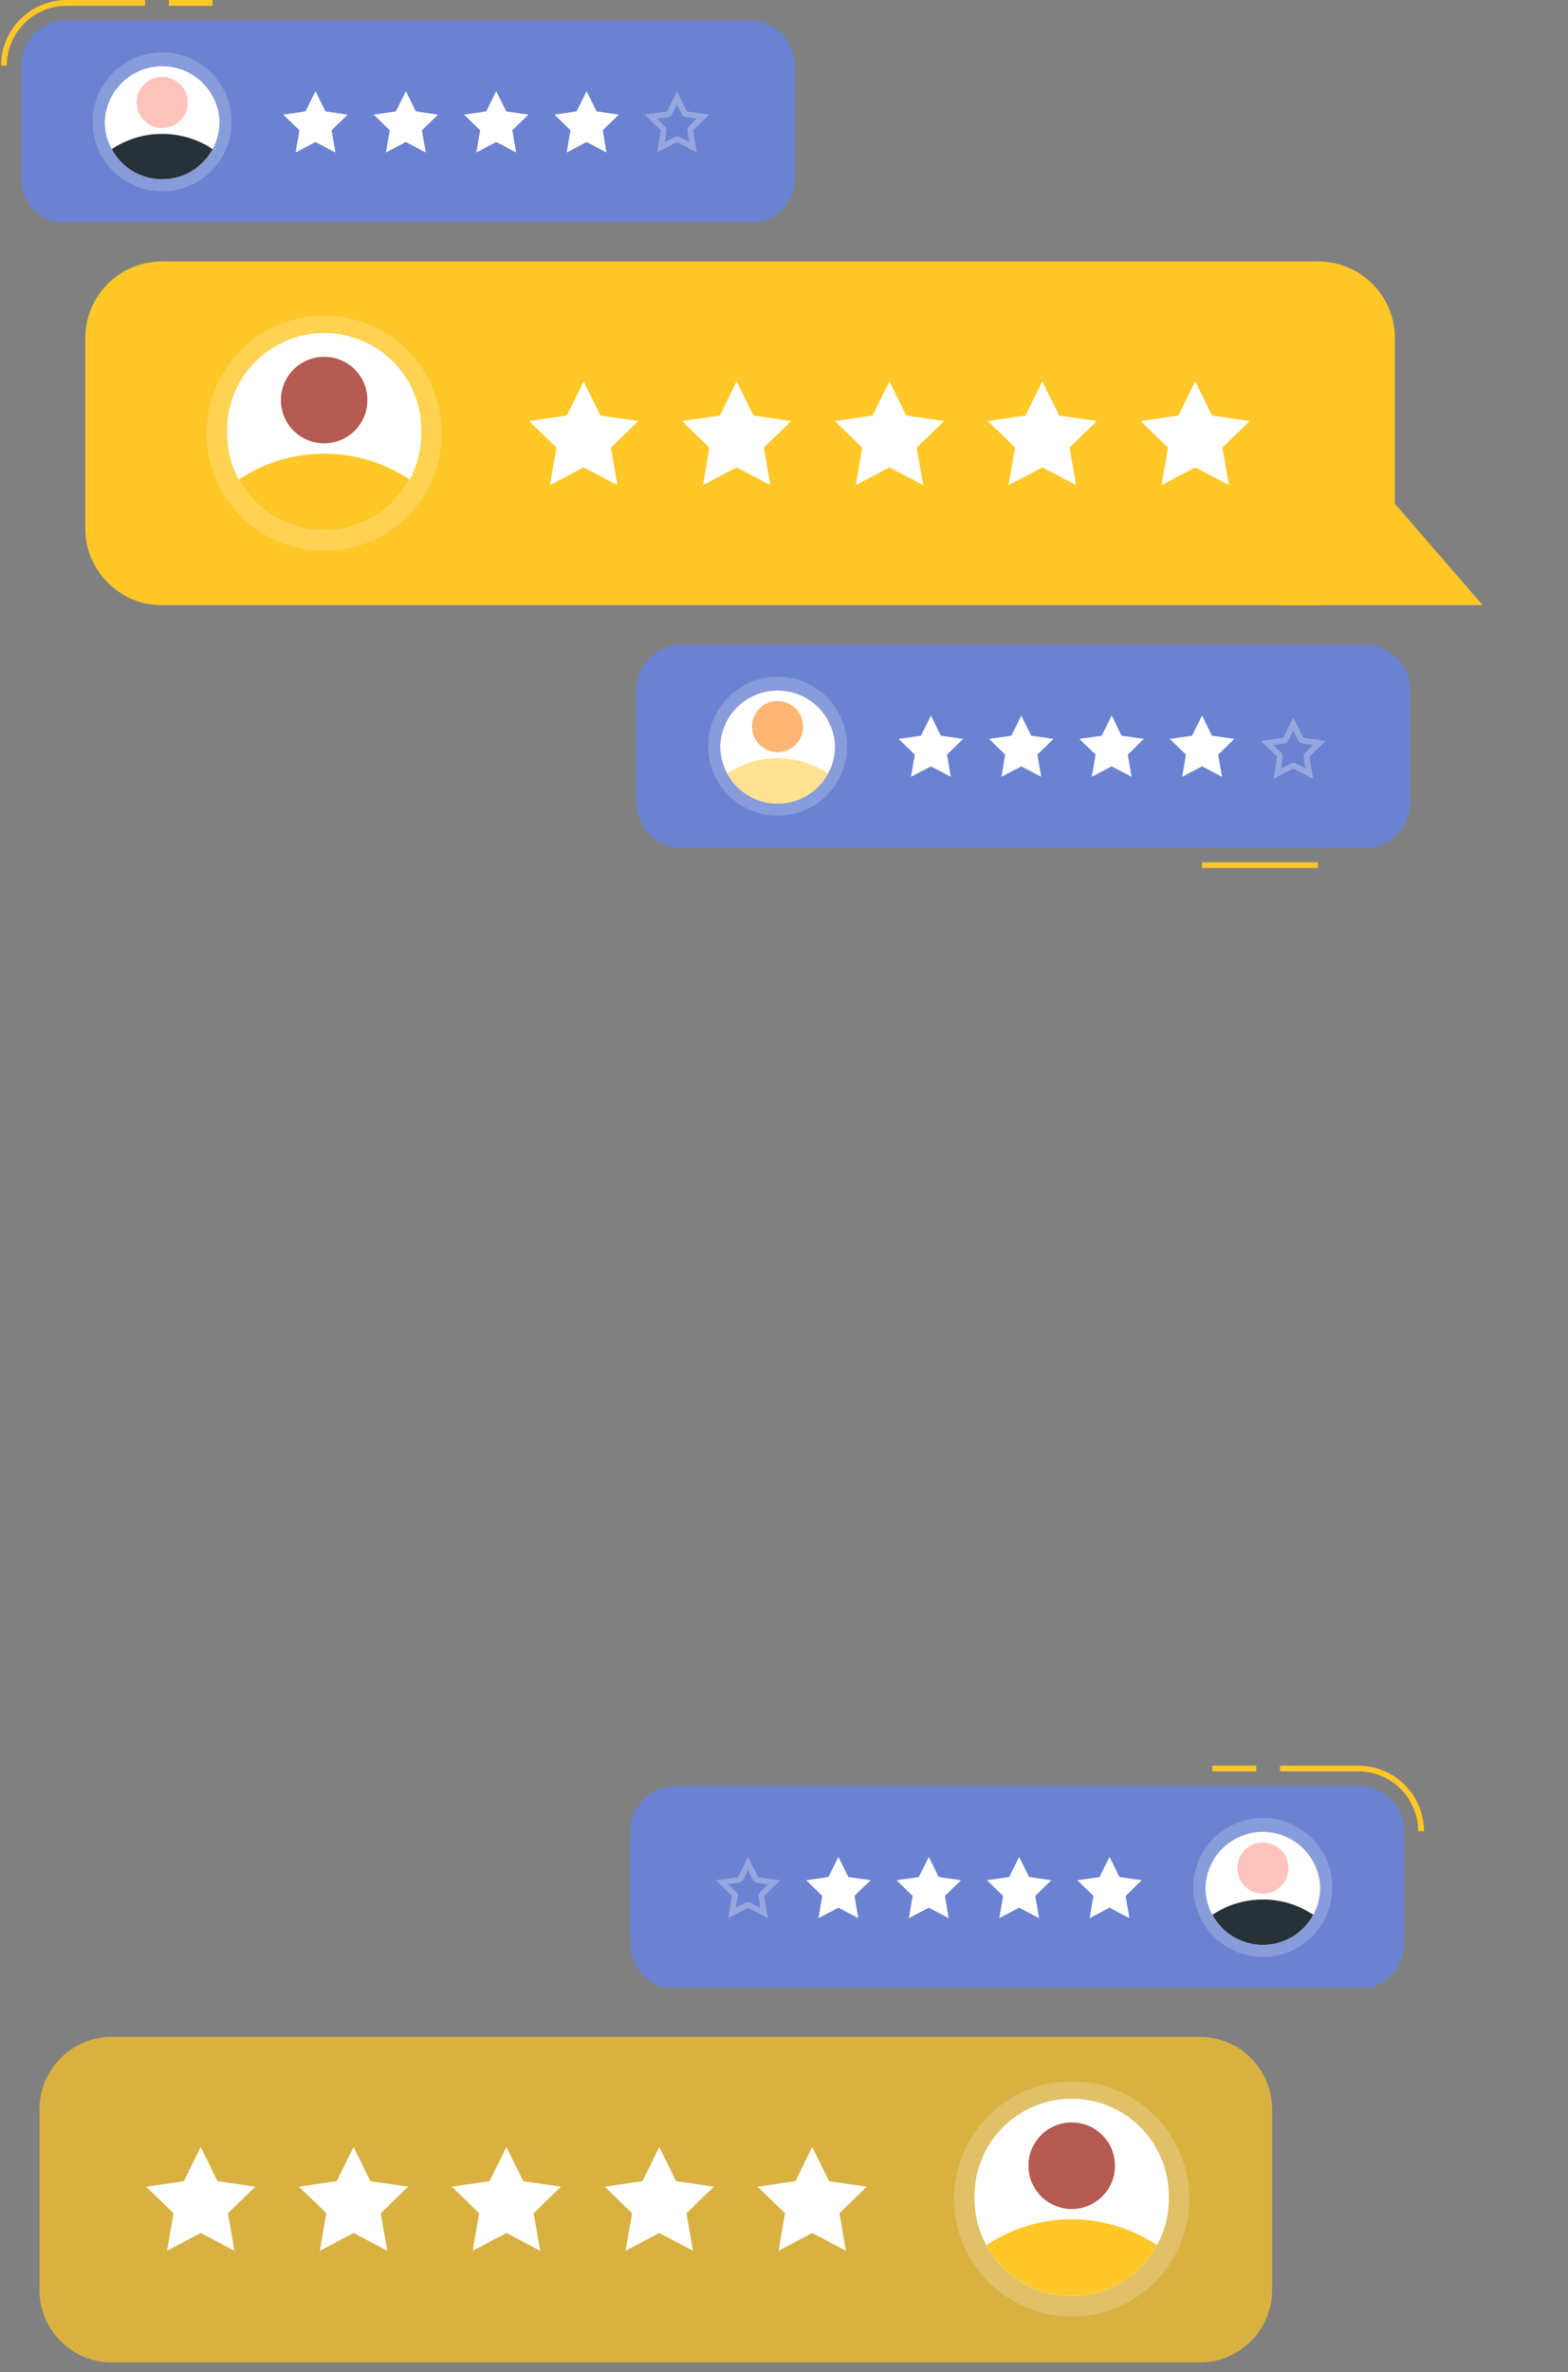 <svg width="318" height="481" viewBox="0 0 318 481" fill="none" xmlns="http://www.w3.org/2000/svg">
<rect x="0" y="0" width="318" height="481" fill="#808080" stroke="none"/>
<g clip-path="url(#clip0_170_1626)">
<path d="M43.117 0H34.234V1.173H43.117V0Z" fill="#FFC727"/>
<path d="M1.379 13.307H0.205C0.208 9.789 1.603 6.415 4.085 3.921C6.567 1.428 9.935 0.019 13.453 0H29.412V1.173H13.453C10.246 1.192 7.177 2.478 4.915 4.751C2.653 7.024 1.382 10.1 1.379 13.307Z" fill="#FFC727"/>
<path opacity="0.7" d="M151.999 4.107H13.454C8.379 4.107 4.266 8.22 4.266 13.295V36.106C4.266 41.18 8.379 45.294 13.454 45.294H151.999C157.074 45.294 161.187 41.18 161.187 36.106V13.295C161.187 8.22 157.074 4.107 151.999 4.107Z" fill="#6184F4"/>
<path d="M63.981 18.493L66 22.577L70.517 23.234L67.243 26.414L68.018 30.92L63.981 28.796L59.945 30.92L60.719 26.414L57.445 23.234L61.963 22.577L63.981 18.493Z" fill="white"/>
<path d="M82.309 18.493L84.328 22.577L88.845 23.234L85.572 26.414L86.346 30.92L82.309 28.796L78.273 30.92L79.047 26.414L75.773 23.234L80.291 22.577L82.309 18.493Z" fill="white"/>
<path d="M100.638 18.493L102.656 22.577L107.173 23.234L103.911 26.414L104.674 30.92L100.638 28.796L96.601 30.92L97.375 26.414L94.102 23.234L98.619 22.577L100.638 18.493Z" fill="white"/>
<path d="M118.968 18.493L120.986 22.577L125.504 23.234L122.241 26.414L123.004 30.92L118.968 28.796L114.931 30.92L115.705 26.414L112.432 23.234L116.949 22.577L118.968 18.493Z" fill="white"/>
<path opacity="0.3" d="M137.296 21.145L138.258 23.105C138.344 23.275 138.47 23.421 138.625 23.532C138.781 23.642 138.961 23.713 139.15 23.738L141.309 24.055L139.748 25.581C139.612 25.712 139.51 25.875 139.451 26.055C139.392 26.235 139.377 26.426 139.408 26.613L139.772 28.772L137.847 27.81C137.675 27.727 137.487 27.683 137.296 27.681C137.108 27.68 136.923 27.724 136.756 27.81L134.82 28.831L135.148 26.637C135.179 26.45 135.164 26.258 135.105 26.079C135.046 25.899 134.944 25.736 134.808 25.604L133.247 24.079L135.407 23.762C135.601 23.739 135.786 23.668 135.946 23.555C136.106 23.443 136.235 23.292 136.322 23.116L137.284 21.157M137.284 18.505L135.266 22.588L130.748 23.245L134.022 26.437L133.247 30.931L137.284 28.808L141.321 30.931L140.546 26.437L143.82 23.245L139.302 22.588L137.284 18.505Z" fill="white"/>
<path opacity="0.2" d="M32.886 38.793C40.669 38.793 46.978 32.484 46.978 24.7C46.978 16.917 40.669 10.608 32.886 10.608C25.102 10.608 18.793 16.917 18.793 24.7C18.793 32.484 25.102 38.793 32.886 38.793Z" fill="white"/>
<path d="M44.525 24.701C44.528 27.29 43.666 29.806 42.077 31.851C40.488 33.895 38.262 35.35 35.752 35.986C33.242 36.622 30.592 36.402 28.221 35.361C25.85 34.32 23.894 32.517 22.664 30.239C21.734 28.541 21.25 26.636 21.256 24.701C21.352 21.679 22.62 18.813 24.791 16.709C26.962 14.606 29.867 13.43 32.89 13.43C35.914 13.43 38.818 14.606 40.99 16.709C43.161 18.813 44.429 21.679 44.525 24.701Z" fill="white"/>
<path d="M43.117 30.239C42.122 32.085 40.646 33.627 38.846 34.702C37.045 35.777 34.987 36.345 32.89 36.345C30.794 36.345 28.736 35.777 26.935 34.702C25.135 33.627 23.659 32.085 22.664 30.239C25.692 28.218 29.25 27.14 32.89 27.14C36.531 27.14 40.089 28.218 43.117 30.239Z" fill="#263238"/>
<path d="M38.072 20.77C38.072 21.795 37.768 22.798 37.198 23.651C36.628 24.504 35.818 25.169 34.87 25.561C33.923 25.954 32.88 26.056 31.874 25.856C30.868 25.656 29.944 25.162 29.218 24.437C28.493 23.712 27.999 22.787 27.799 21.781C27.599 20.775 27.701 19.732 28.094 18.785C28.487 17.837 29.151 17.027 30.004 16.457C30.857 15.887 31.86 15.583 32.886 15.583C34.261 15.583 35.581 16.129 36.553 17.102C37.526 18.075 38.072 19.394 38.072 20.77Z" fill="#FFC3BD"/>
</g>
<path d="M267.333 53H32.855C24.267 53 17.305 59.962 17.305 68.55V107.156C17.305 115.744 24.267 122.706 32.855 122.706H267.333C275.921 122.706 282.883 115.744 282.883 107.156V68.55C282.883 59.962 275.921 53 267.333 53Z" fill="#FFC727"/>
<path d="M275.674 93.811L258.992 122.706H300.697L275.674 93.811Z" fill="#FFC727"/>
<path d="M118.368 77.328L121.784 84.259L129.43 85.371L123.889 90.753L125.2 98.359L118.368 94.764L111.537 98.359L112.847 90.753L107.307 85.371L114.952 84.259L118.368 77.328Z" fill="white"/>
<path d="M149.39 77.328L152.806 84.259L160.451 85.371L154.911 90.753L156.221 98.359L149.39 94.764L142.558 98.359L143.869 90.753L138.328 85.371L145.974 84.259L149.39 77.328Z" fill="white"/>
<path d="M180.39 77.328L183.806 84.259L191.451 85.371L185.911 90.753L187.221 98.359L180.39 94.764L173.558 98.359L174.869 90.753L169.328 85.371L176.974 84.259L180.39 77.328Z" fill="white"/>
<path d="M211.39 77.328L214.806 84.259L222.451 85.371L216.911 90.753L218.221 98.359L211.39 94.764L204.558 98.359L205.869 90.753L200.328 85.371L207.974 84.259L211.39 77.328Z" fill="white"/>
<path d="M242.39 77.328L245.806 84.259L253.451 85.371L247.911 90.753L249.221 98.359L242.39 94.764L235.558 98.359L236.869 90.753L231.328 85.371L238.974 84.259L242.39 77.328Z" fill="white"/>
<path opacity="0.2" d="M65.742 111.704C78.914 111.704 89.593 101.025 89.593 87.853C89.593 74.68 78.914 64.002 65.742 64.002C52.569 64.002 41.891 74.68 41.891 87.853C41.891 101.025 52.569 111.704 65.742 111.704Z" fill="white"/>
<path d="M85.442 87.853C85.447 92.236 83.989 96.494 81.299 99.954C78.61 103.414 74.843 105.878 70.595 106.954C66.346 108.03 61.861 107.658 57.848 105.896C53.836 104.134 50.526 101.083 48.444 97.227C46.87 94.354 46.05 91.129 46.061 87.853C45.977 85.215 46.424 82.586 47.376 80.124C48.328 77.662 49.765 75.416 51.602 73.52C53.438 71.624 55.637 70.117 58.068 69.087C60.499 68.058 63.111 67.527 65.751 67.527C68.391 67.527 71.004 68.058 73.434 69.087C75.865 70.117 78.064 71.624 79.901 73.52C81.738 75.416 83.174 77.662 84.126 80.124C85.078 82.586 85.525 85.215 85.442 87.853Z" fill="white"/>
<path d="M83.058 97.227C81.37 100.345 78.87 102.95 75.824 104.765C72.777 106.58 69.297 107.538 65.751 107.538C62.205 107.538 58.724 106.58 55.678 104.765C52.631 102.95 50.132 100.345 48.443 97.227C53.568 93.807 59.59 91.982 65.751 91.982C71.911 91.982 77.934 93.807 83.058 97.227Z" fill="#FFC727"/>
<path d="M74.519 81.121C74.519 82.857 74.004 84.554 73.039 85.998C72.075 87.441 70.704 88.566 69.1 89.231C67.496 89.895 65.731 90.069 64.028 89.73C62.325 89.391 60.761 88.555 59.534 87.328C58.306 86.1 57.47 84.536 57.132 82.833C56.793 81.131 56.967 79.366 57.631 77.762C58.295 76.158 59.42 74.787 60.864 73.822C62.307 72.858 64.005 72.343 65.741 72.343C66.894 72.34 68.037 72.566 69.103 73.006C70.169 73.446 71.138 74.093 71.953 74.908C72.769 75.724 73.415 76.692 73.856 77.759C74.296 78.825 74.521 79.967 74.519 81.121Z" fill="#B55B52"/>
<path d="M267.259 174.827H243.779V176H267.259V174.827Z" fill="#FFC727"/>
<path opacity="0.7" d="M276.812 130.706H138.266C133.192 130.706 129.078 134.82 129.078 139.894V162.705C129.078 167.78 133.192 171.893 138.266 171.893H276.812C281.886 171.893 286 167.78 286 162.705V139.894C286 134.82 281.886 130.706 276.812 130.706Z" fill="#6184F4"/>
<path d="M188.794 145.081L190.812 149.176L195.33 149.821L192.056 153.013L192.83 157.507L188.794 155.383L184.757 157.507L185.532 153.013L182.258 149.821L186.775 149.176L188.794 145.081Z" fill="white"/>
<path d="M207.122 145.081L209.14 149.176L213.658 149.821L210.384 153.013L211.158 157.507L207.122 155.383L203.085 157.507L203.86 153.013L200.586 149.821L205.104 149.176L207.122 145.081Z" fill="white"/>
<path d="M225.45 145.081L227.468 149.176L231.986 149.821L228.724 153.013L229.487 157.507L225.45 155.383L221.413 157.507L222.188 153.013L218.914 149.821L223.432 149.176L225.45 145.081Z" fill="white"/>
<path d="M243.78 145.081L245.798 149.176L250.316 149.821L247.054 153.013L247.817 157.507L243.78 155.383L239.744 157.507L240.518 153.013L237.244 149.821L241.762 149.176L243.78 145.081Z" fill="white"/>
<path opacity="0.3" d="M262.296 148.145L263.258 150.105C263.344 150.275 263.47 150.421 263.625 150.532C263.781 150.642 263.961 150.713 264.15 150.738L266.309 151.055L264.748 152.581C264.612 152.713 264.51 152.875 264.451 153.055C264.392 153.235 264.377 153.426 264.408 153.613L264.772 155.772L262.847 154.81C262.675 154.728 262.487 154.683 262.296 154.681C262.108 154.68 261.923 154.725 261.756 154.81L259.82 155.831L260.148 153.637C260.179 153.45 260.164 153.258 260.105 153.079C260.046 152.899 259.944 152.736 259.808 152.604L258.247 151.079L260.407 150.762C260.601 150.739 260.786 150.668 260.946 150.555C261.106 150.443 261.235 150.292 261.322 150.116L262.284 148.157M262.284 145.505L260.266 149.588L255.748 150.246L259.022 153.437L258.247 157.931L262.284 155.808L266.321 157.931L265.546 153.437L268.82 150.246L264.302 149.588L262.284 145.505Z" fill="white"/>
<path opacity="0.2" d="M167.671 161.263C173.174 155.759 173.174 146.836 167.671 141.333C162.167 135.829 153.244 135.829 147.74 141.333C142.237 146.836 142.237 155.759 147.74 161.263C153.244 166.767 162.167 166.767 167.671 161.263Z" fill="white"/>
<path d="M169.337 151.288C169.343 153.878 168.484 156.396 166.895 158.443C165.307 160.489 163.081 161.947 160.57 162.584C158.06 163.222 155.408 163.003 153.036 161.962C150.664 160.921 148.707 159.118 147.477 156.838C146.547 155.136 146.062 153.227 146.068 151.288C146.164 148.266 147.432 145.4 149.604 143.297C151.775 141.193 154.68 140.017 157.703 140.017C160.726 140.017 163.631 141.193 165.802 143.297C167.974 145.4 169.241 148.266 169.337 151.288Z" fill="white"/>
<path opacity="0.5" d="M167.929 156.838C166.932 158.681 165.455 160.22 163.655 161.292C161.855 162.365 159.798 162.931 157.703 162.931C155.608 162.931 153.551 162.365 151.751 161.292C149.951 160.22 148.474 158.681 147.477 156.838C150.504 154.818 154.063 153.739 157.703 153.739C161.343 153.739 164.902 154.818 167.929 156.838Z" fill="#FFC727"/>
<path d="M162.885 147.31C162.887 148.336 162.585 149.34 162.016 150.195C161.448 151.049 160.639 151.716 159.691 152.11C158.744 152.504 157.7 152.609 156.694 152.41C155.687 152.211 154.761 151.718 154.035 150.993C153.308 150.268 152.813 149.344 152.612 148.338C152.411 147.332 152.513 146.288 152.905 145.34C153.298 144.391 153.962 143.581 154.816 143.01C155.669 142.44 156.672 142.135 157.698 142.135C159.072 142.135 160.389 142.68 161.361 143.65C162.334 144.62 162.882 145.937 162.885 147.31Z" fill="#FFB573"/>
<g clip-path="url(#clip1_170_1626)">
<path d="M245.883 358H254.766V359.173H245.883V358Z" fill="#FFC727"/>
<path d="M287.622 371.307H288.795C288.792 367.789 287.397 364.415 284.915 361.921C282.433 359.428 279.065 358.019 275.547 358H259.588V359.173H275.547C278.754 359.192 281.823 360.478 284.085 362.751C286.347 365.024 287.618 368.1 287.622 371.307Z" fill="#FFC727"/>
<path opacity="0.7" d="M137.001 362.107H275.546C280.621 362.107 284.734 366.22 284.734 371.295V394.106C284.734 399.18 280.621 403.294 275.546 403.294H137.001C131.926 403.294 127.813 399.18 127.813 394.106V371.295C127.813 366.22 131.926 362.107 137.001 362.107Z" fill="#6184F4"/>
<path d="M225.019 376.493L223 380.577L218.483 381.234L221.757 384.414L220.982 388.92L225.019 386.796L229.055 388.92L228.281 384.414L231.555 381.234L227.037 380.577L225.019 376.493Z" fill="white"/>
<path d="M206.691 376.493L204.672 380.577L200.155 381.234L203.428 384.414L202.654 388.92L206.691 386.796L210.727 388.92L209.953 384.414L213.227 381.234L208.709 380.577L206.691 376.493Z" fill="white"/>
<path d="M188.362 376.493L186.344 380.577L181.827 381.234L185.089 384.414L184.326 388.92L188.362 386.796L192.399 388.92L191.625 384.414L194.898 381.234L190.381 380.577L188.362 376.493Z" fill="white"/>
<path d="M170.032 376.493L168.014 380.577L163.496 381.234L166.759 384.414L165.996 388.92L170.032 386.796L174.069 388.92L173.295 384.414L176.568 381.234L172.051 380.577L170.032 376.493Z" fill="white"/>
<path opacity="0.3" d="M151.704 379.145L150.742 381.105C150.656 381.275 150.53 381.421 150.375 381.532C150.219 381.642 150.039 381.713 149.85 381.738L147.691 382.055L149.252 383.581C149.388 383.713 149.49 383.875 149.549 384.055C149.608 384.235 149.623 384.426 149.592 384.613L149.228 386.772L151.153 385.81C151.325 385.728 151.513 385.683 151.704 385.681C151.892 385.68 152.077 385.725 152.244 385.81L154.18 386.831L153.852 384.637C153.821 384.45 153.836 384.258 153.895 384.079C153.954 383.899 154.056 383.736 154.192 383.604L155.753 382.079L153.593 381.762C153.399 381.739 153.214 381.668 153.054 381.555C152.894 381.443 152.765 381.292 152.678 381.116L151.716 379.157M151.716 376.505L153.734 380.588L158.252 381.246L154.978 384.437L155.753 388.931L151.716 386.808L147.679 388.931L148.454 384.437L145.18 381.246L149.698 380.588L151.716 376.505Z" fill="white"/>
<path opacity="0.2" d="M256.114 396.793C248.331 396.793 242.021 390.484 242.021 382.7C242.021 374.917 248.331 368.608 256.114 368.608C263.897 368.608 270.207 374.917 270.207 382.7C270.207 390.484 263.897 396.793 256.114 396.793Z" fill="white"/>
<path d="M244.475 382.7C244.472 385.29 245.333 387.806 246.923 389.851C248.512 391.895 250.738 393.351 253.248 393.986C255.758 394.622 258.408 394.402 260.779 393.361C263.15 392.32 265.106 390.517 266.336 388.239C267.266 386.541 267.75 384.636 267.744 382.7C267.648 379.679 266.38 376.813 264.209 374.709C262.037 372.606 259.133 371.43 256.11 371.43C253.086 371.43 250.182 372.606 248.01 374.709C245.839 376.813 244.571 379.679 244.475 382.7Z" fill="white"/>
<path d="M245.883 388.239C246.878 390.085 248.354 391.627 250.154 392.702C251.955 393.777 254.013 394.345 256.11 394.345C258.207 394.345 260.264 393.777 262.065 392.702C263.865 391.627 265.341 390.085 266.336 388.239C263.308 386.218 259.75 385.14 256.11 385.14C252.469 385.14 248.911 386.218 245.883 388.239Z" fill="#263238"/>
<path d="M250.928 378.77C250.928 379.795 251.232 380.798 251.802 381.651C252.372 382.504 253.182 383.169 254.129 383.561C255.077 383.954 256.12 384.057 257.126 383.856C258.132 383.656 259.056 383.162 259.782 382.437C260.507 381.712 261.001 380.787 261.201 379.781C261.401 378.775 261.299 377.732 260.906 376.785C260.513 375.837 259.849 375.027 258.996 374.457C258.143 373.887 257.14 373.583 256.114 373.583C254.739 373.583 253.42 374.129 252.447 375.102C251.474 376.075 250.928 377.394 250.928 378.77Z" fill="#FFC3BD"/>
</g>
<path opacity="0.7" d="M22.638 413H243.362C251.446 413 258 419.592 258 427.723V464.277C258 472.408 251.446 479 243.362 479H22.638C14.553 479 8 472.408 8 464.277V427.723C8 419.592 14.553 413 22.638 413Z" fill="#FFC727"/>
<path d="M164.725 435.328L161.31 442.259L153.664 443.371L159.205 448.753L157.894 456.359L164.725 452.764L171.557 456.359L170.246 448.753L175.787 443.371L168.141 442.259L164.725 435.328Z" fill="white"/>
<path d="M133.704 435.328L130.288 442.259L122.642 443.371L128.183 448.753L126.872 456.359L133.704 452.764L140.536 456.359L139.225 448.753L144.766 443.371L137.12 442.259L133.704 435.328Z" fill="white"/>
<path d="M102.704 435.328L99.288 442.259L91.642 443.371L97.183 448.753L95.872 456.359L102.704 452.764L109.536 456.359L108.225 448.753L113.766 443.371L106.12 442.259L102.704 435.328Z" fill="white"/>
<path d="M71.704 435.328L68.288 442.259L60.642 443.371L66.183 448.753L64.872 456.359L71.704 452.764L78.536 456.359L77.225 448.753L82.766 443.371L75.12 442.259L71.704 435.328Z" fill="white"/>
<path d="M40.704 435.328L37.288 442.259L29.642 443.371L35.183 448.753L33.872 456.359L40.704 452.764L47.536 456.359L46.225 448.753L51.766 443.371L44.12 442.259L40.704 435.328Z" fill="white"/>
<path opacity="0.2" d="M217.352 469.704C204.18 469.704 193.501 459.025 193.501 445.853C193.501 432.68 204.18 422.002 217.352 422.002C230.525 422.002 241.203 432.68 241.203 445.853C241.203 459.025 230.525 469.704 217.352 469.704Z" fill="white"/>
<path d="M197.652 445.853C197.647 450.235 199.105 454.494 201.794 457.954C204.484 461.414 208.251 463.878 212.499 464.954C216.747 466.03 221.233 465.658 225.246 463.896C229.258 462.134 232.568 459.083 234.65 455.227C236.224 452.354 237.044 449.129 237.033 445.853C237.117 443.215 236.67 440.586 235.718 438.124C234.766 435.662 233.329 433.416 231.492 431.52C229.656 429.624 227.457 428.117 225.026 427.087C222.595 426.058 219.982 425.527 217.343 425.527C214.703 425.527 212.09 426.058 209.659 427.087C207.229 428.117 205.03 429.624 203.193 431.52C201.356 433.416 199.919 435.662 198.967 438.124C198.016 440.586 197.568 443.215 197.652 445.853Z" fill="white"/>
<path d="M200.036 455.227C201.724 458.345 204.223 460.95 207.27 462.765C210.316 464.58 213.797 465.538 217.343 465.538C220.889 465.538 224.37 464.58 227.416 462.765C230.463 460.95 232.962 458.345 234.65 455.227C229.526 451.807 223.504 449.982 217.343 449.982C211.182 449.982 205.16 451.807 200.036 455.227Z" fill="#FFC727"/>
<path d="M208.575 439.121C208.575 440.857 209.09 442.554 210.055 443.998C211.019 445.441 212.39 446.566 213.994 447.23C215.598 447.895 217.363 448.069 219.066 447.73C220.768 447.391 222.332 446.555 223.56 445.328C224.787 444.1 225.623 442.536 225.962 440.833C226.301 439.131 226.127 437.366 225.463 435.762C224.798 434.158 223.673 432.787 222.23 431.822C220.786 430.858 219.089 430.343 217.353 430.343C216.2 430.34 215.057 430.566 213.991 431.006C212.925 431.446 211.956 432.093 211.14 432.908C210.325 433.724 209.678 434.692 209.238 435.759C208.798 436.825 208.573 437.967 208.575 439.121Z" fill="#B55B52"/>
<defs>
<clipPath id="clip0_170_1626">
<rect width="318" height="45" fill="white"/>
</clipPath>
<clipPath id="clip1_170_1626">
<rect width="289" height="45" fill="white" transform="matrix(-1 0 0 1 289 358)"/>
</clipPath>
</defs>
</svg>
